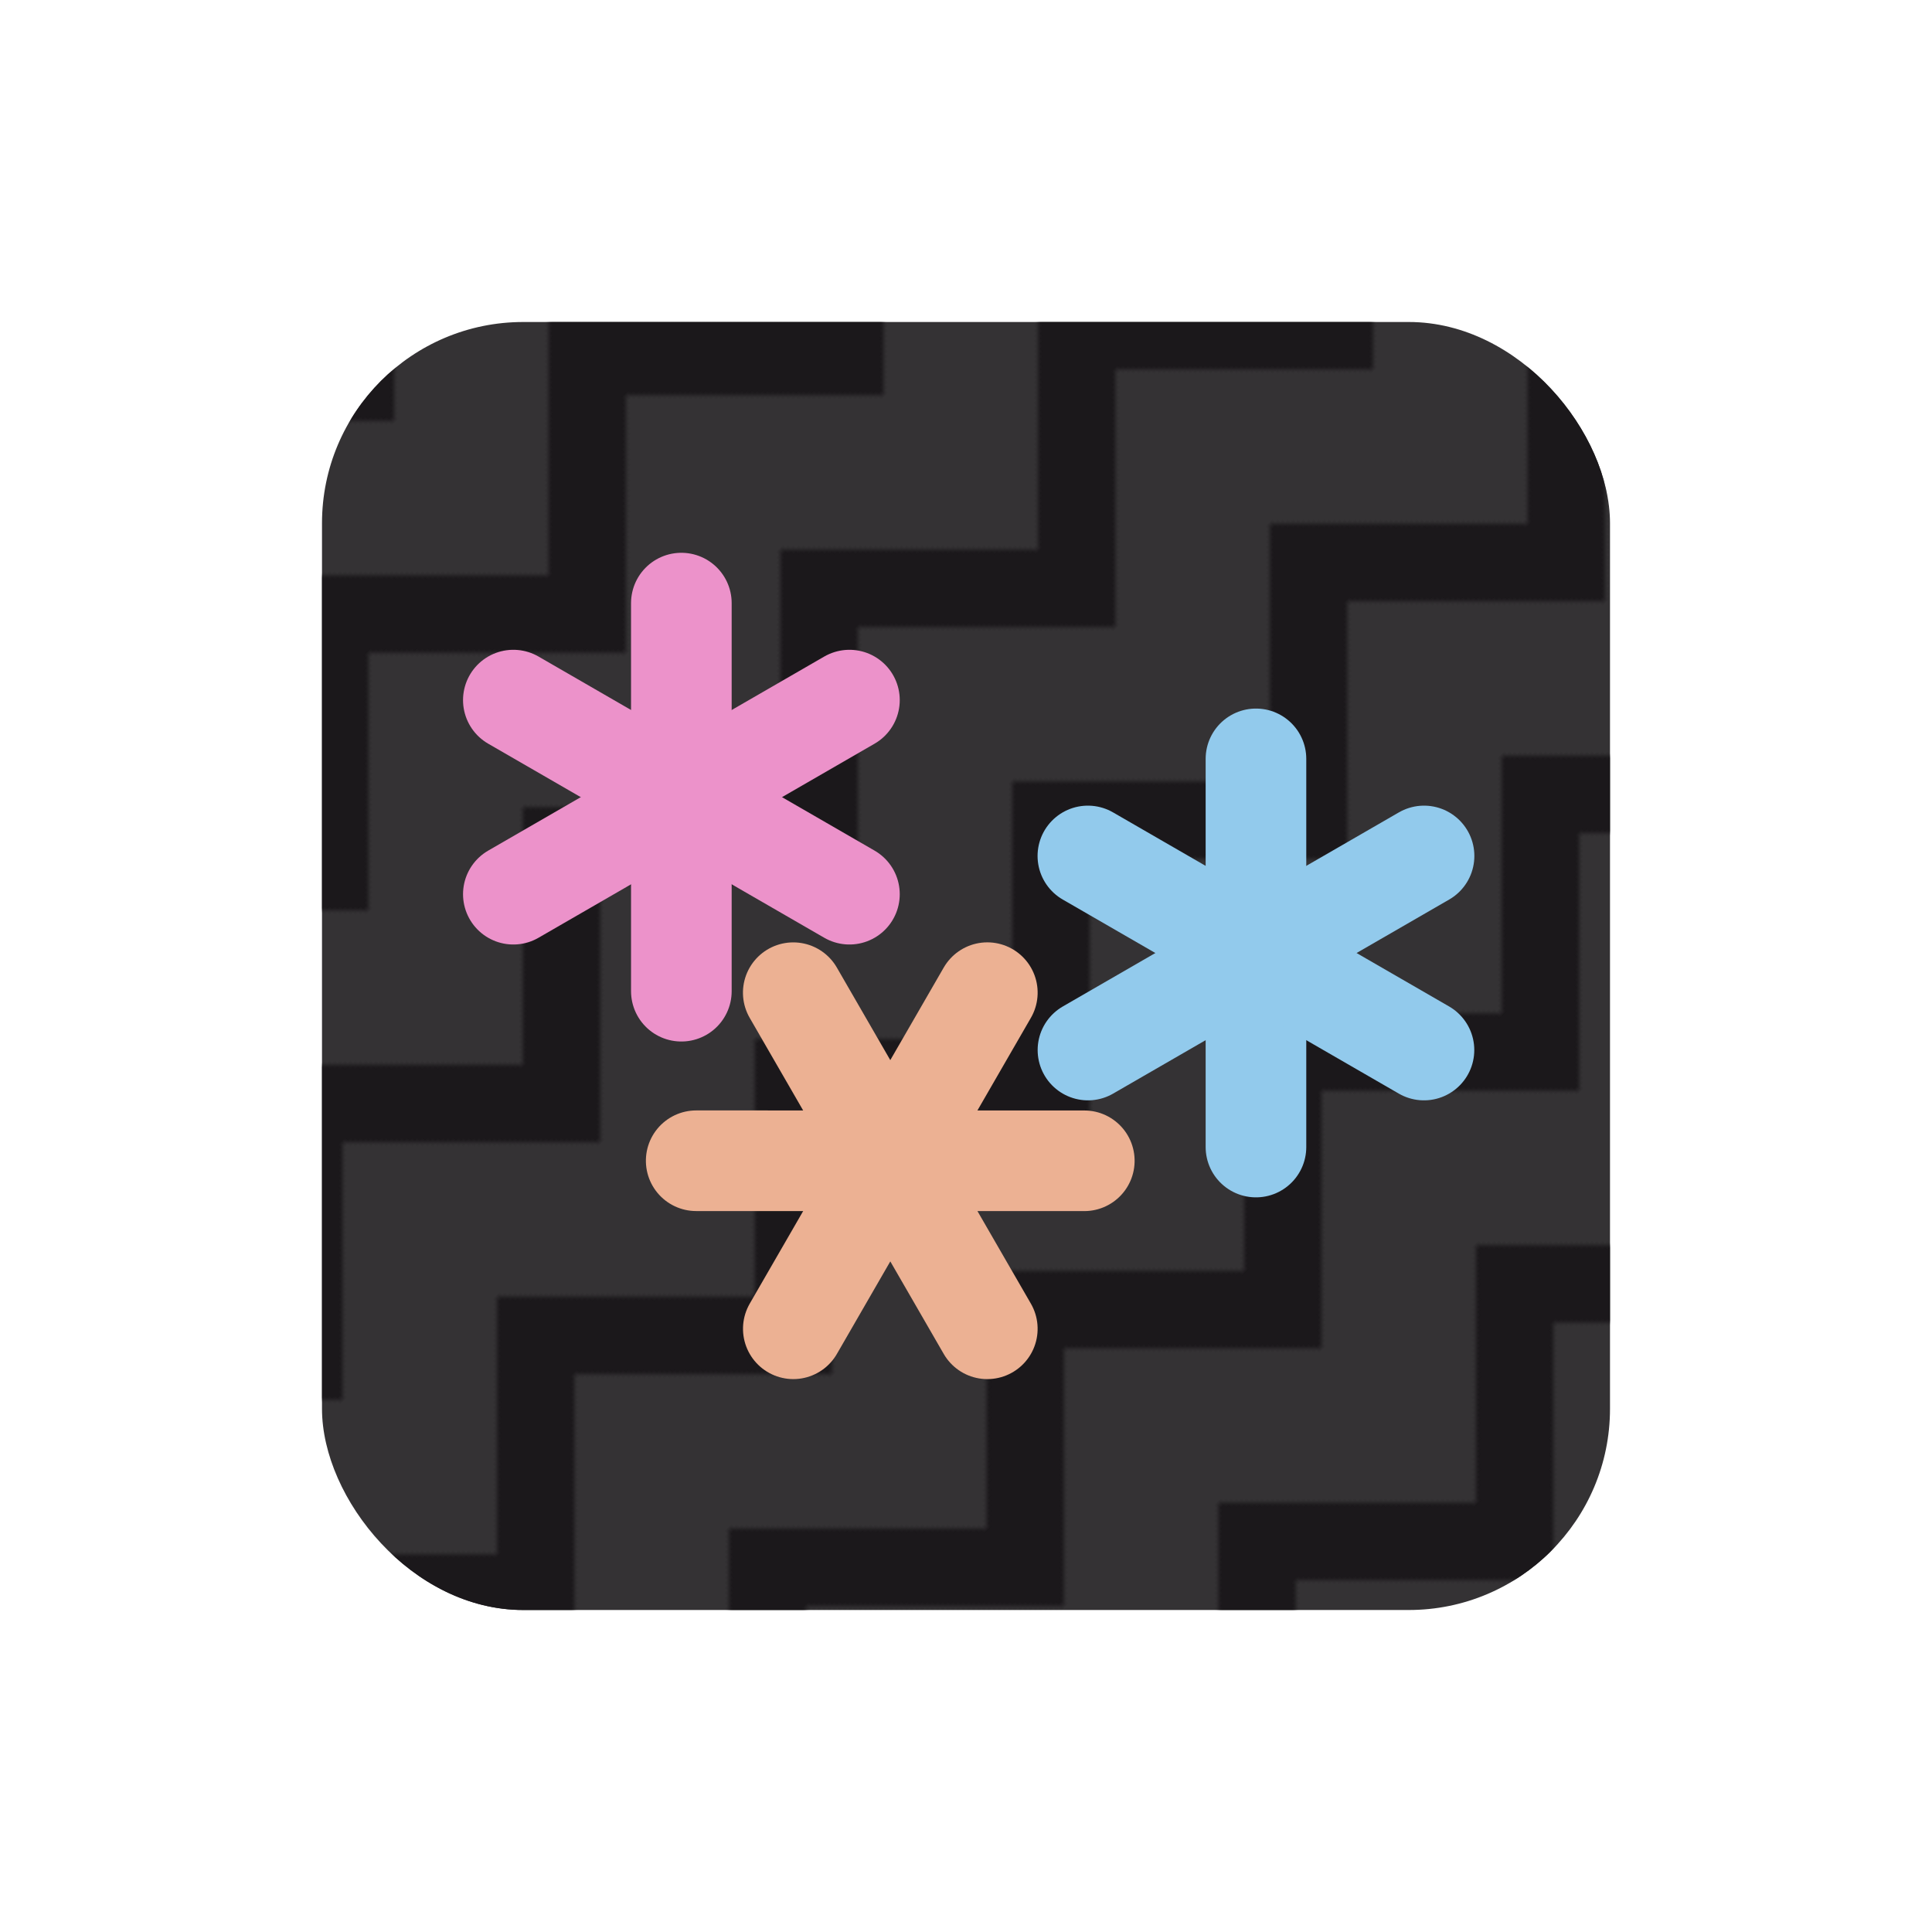 <?xml version="1.0" encoding="UTF-8" standalone="no"?>
<!-- Created with Inkscape (http://www.inkscape.org/) -->

<svg
   width="24mm"
   height="24mm"
   viewBox="0 0 24 24"
   version="1.1"
   id="svg1"
   inkscape:version="1.3.2 (091e20e, 2023-11-25, custom)"
   sodipodi:docname="Icon.svg"
   inkscape:export-filename="Icon.png"
   inkscape:export-xdpi="406.39999"
   inkscape:export-ydpi="406.39999"
   xmlns:inkscape="http://www.inkscape.org/namespaces/inkscape"
   xmlns:sodipodi="http://sodipodi.sourceforge.net/DTD/sodipodi-0.dtd"
   xmlns:xlink="http://www.w3.org/1999/xlink"
   xmlns="http://www.w3.org/2000/svg"
   xmlns:svg="http://www.w3.org/2000/svg">
  <sodipodi:namedview
     id="namedview1"
     pagecolor="#505050"
     bordercolor="#eeeeee"
     borderopacity="1"
     inkscape:showpageshadow="0"
     inkscape:pageopacity="0"
     inkscape:pagecheckerboard="0"
     inkscape:deskcolor="#505050"
     inkscape:document-units="mm"
     inkscape:zoom="7.6969697"
     inkscape:cx="44.433071"
     inkscape:cy="48.070866"
     inkscape:window-width="2256"
     inkscape:window-height="1380"
     inkscape:window-x="-12"
     inkscape:window-y="-12"
     inkscape:window-maximized="1"
     inkscape:current-layer="layer3"
     showgrid="false" />
  <defs
     id="defs1">
    <pattern
       inkscape:collect="always"
       xlink:href="#pattern19"
       preserveAspectRatio="xMidYMid"
       id="pattern20"
       patternTransform="matrix(0.032,-0.032,0.032,0.032,-99.425,-158.612)"
       x="20"
       y="-130" />
    <pattern
       patternUnits="userSpaceOnUse"
       width="100"
       height="90"
       patternTransform="scale(0.2)"
       inkscape:stockid="Zig Zag"
       id="pattern19"
       style="fill:#1b181b"
       x="0"
       y="0"
       preserveAspectRatio="none"
       inkscape:collect="always"
       inkscape:isstock="true"
       inkscape:label="Zig Zag">
      <path
         style="opacity:1;fill-opacity:1;stroke:none;stroke-width:1;stroke-dasharray:none"
         d="M 50,90 0,40 V 10 L 50,60 100,10 V 40 L 50,90"
         id="path19"
         sodipodi:nodetypes="ccccccc" />
    </pattern>
  </defs>
  <g
     inkscape:groupmode="layer"
     id="layer3"
     inkscape:label="BG">
    <rect
       style="fill:#343234;fill-opacity:1;stroke:none;stroke-width:1.25;stroke-linecap:round;stroke-linejoin:round;stroke-dasharray:none;stroke-opacity:1"
       id="rect14"
       width="16"
       height="16"
       x="4"
       y="4"
       ry="2.5"
       rx="2.5"
       inkscape:label="Back" />
    <rect
       style="fill:url(#pattern20);fill-opacity:1;stroke:none;stroke-width:1.25;stroke-linecap:round;stroke-linejoin:round;stroke-dasharray:none;stroke-opacity:1"
       id="rect1"
       width="16"
       height="16"
       x="4"
       y="4"
       ry="2.5"
       rx="2.5"
       inkscape:label="Zig" />
  </g>
  <g
     inkscape:groupmode="layer"
     id="layer2"
     inkscape:label="*"
     transform="translate(0.058,-0.016)">
    <g
       inkscape:label="Right"
       inkscape:groupmode="layer"
       id="layer1">
      <path
         style="fill:#ff5555;stroke:#92caec;stroke-width:1.25;stroke-linecap:round;stroke-linejoin:round;stroke-dasharray:none;stroke-opacity:1"
         d="M 15.544,9.443 V 14.265"
         id="path1"
         inkscape:transform-center-x="-3.815625"
         inkscape:transform-center-y="0.6875" />
      <path
         style="fill:#ff5555;stroke:#92caec;stroke-width:1.25;stroke-linecap:round;stroke-linejoin:round;stroke-dasharray:none;stroke-opacity:1"
         d="m 13.456,10.649 4.175,2.411"
         id="path1-1"
         inkscape:transform-center-x="-3.815625"
         inkscape:transform-center-y="0.6875" />
      <path
         style="fill:#ff5555;stroke:#92caec;stroke-width:1.25;stroke-linecap:round;stroke-linejoin:round;stroke-dasharray:none;stroke-opacity:1"
         d="m 17.632,10.649 -4.175,2.411"
         id="path1-9"
         inkscape:transform-center-x="-3.815625"
         inkscape:transform-center-y="0.6875" />
    </g>
    <g
       inkscape:label="Bottom"
       inkscape:groupmode="layer"
       id="layer1-1"
       transform="rotate(-30,104.173,164.957)">
      <path
         style="fill:#666666;stroke:#ecb193;stroke-width:1.25;stroke-linecap:round;stroke-linejoin:round;stroke-dasharray:none;stroke-opacity:1"
         d="m 98.745,-14.395 v 4.821"
         id="path1-2" />
      <path
         style="fill:#666666;stroke:#ecb193;stroke-width:1.25;stroke-linecap:round;stroke-linejoin:round;stroke-dasharray:none;stroke-opacity:1"
         d="m 96.657,-13.19 4.175,2.411"
         id="path1-1-2" />
      <path
         style="fill:#666666;stroke:#ecb193;stroke-width:1.25;stroke-linecap:round;stroke-linejoin:round;stroke-dasharray:none;stroke-opacity:1"
         d="m 100.833,-13.19 -4.175,2.411"
         id="path1-9-2" />
    </g>
    <g
       inkscape:label="Top"
       inkscape:groupmode="layer"
       id="layer1-2"
       transform="translate(-3.595,-3.795)">
      <path
         style="fill:#ff5555;stroke:#ec92ca;stroke-width:1.25;stroke-linecap:round;stroke-linejoin:round;stroke-dasharray:none;stroke-opacity:1"
         d="m 12.001,11.303 v 4.821"
         id="path1-14" />
      <path
         style="fill:#ff5555;stroke:#ec92ca;stroke-width:1.25;stroke-linecap:round;stroke-linejoin:round;stroke-dasharray:none;stroke-opacity:1"
         d="m 9.914,12.508 4.175,2.411"
         id="path1-1-1" />
      <path
         style="fill:#ff5555;stroke:#ec92ca;stroke-width:1.25;stroke-linecap:round;stroke-linejoin:round;stroke-dasharray:none;stroke-opacity:1"
         d="m 14.089,12.508 -4.175,2.411"
         id="path1-9-1" />
    </g>
  </g>
</svg>

